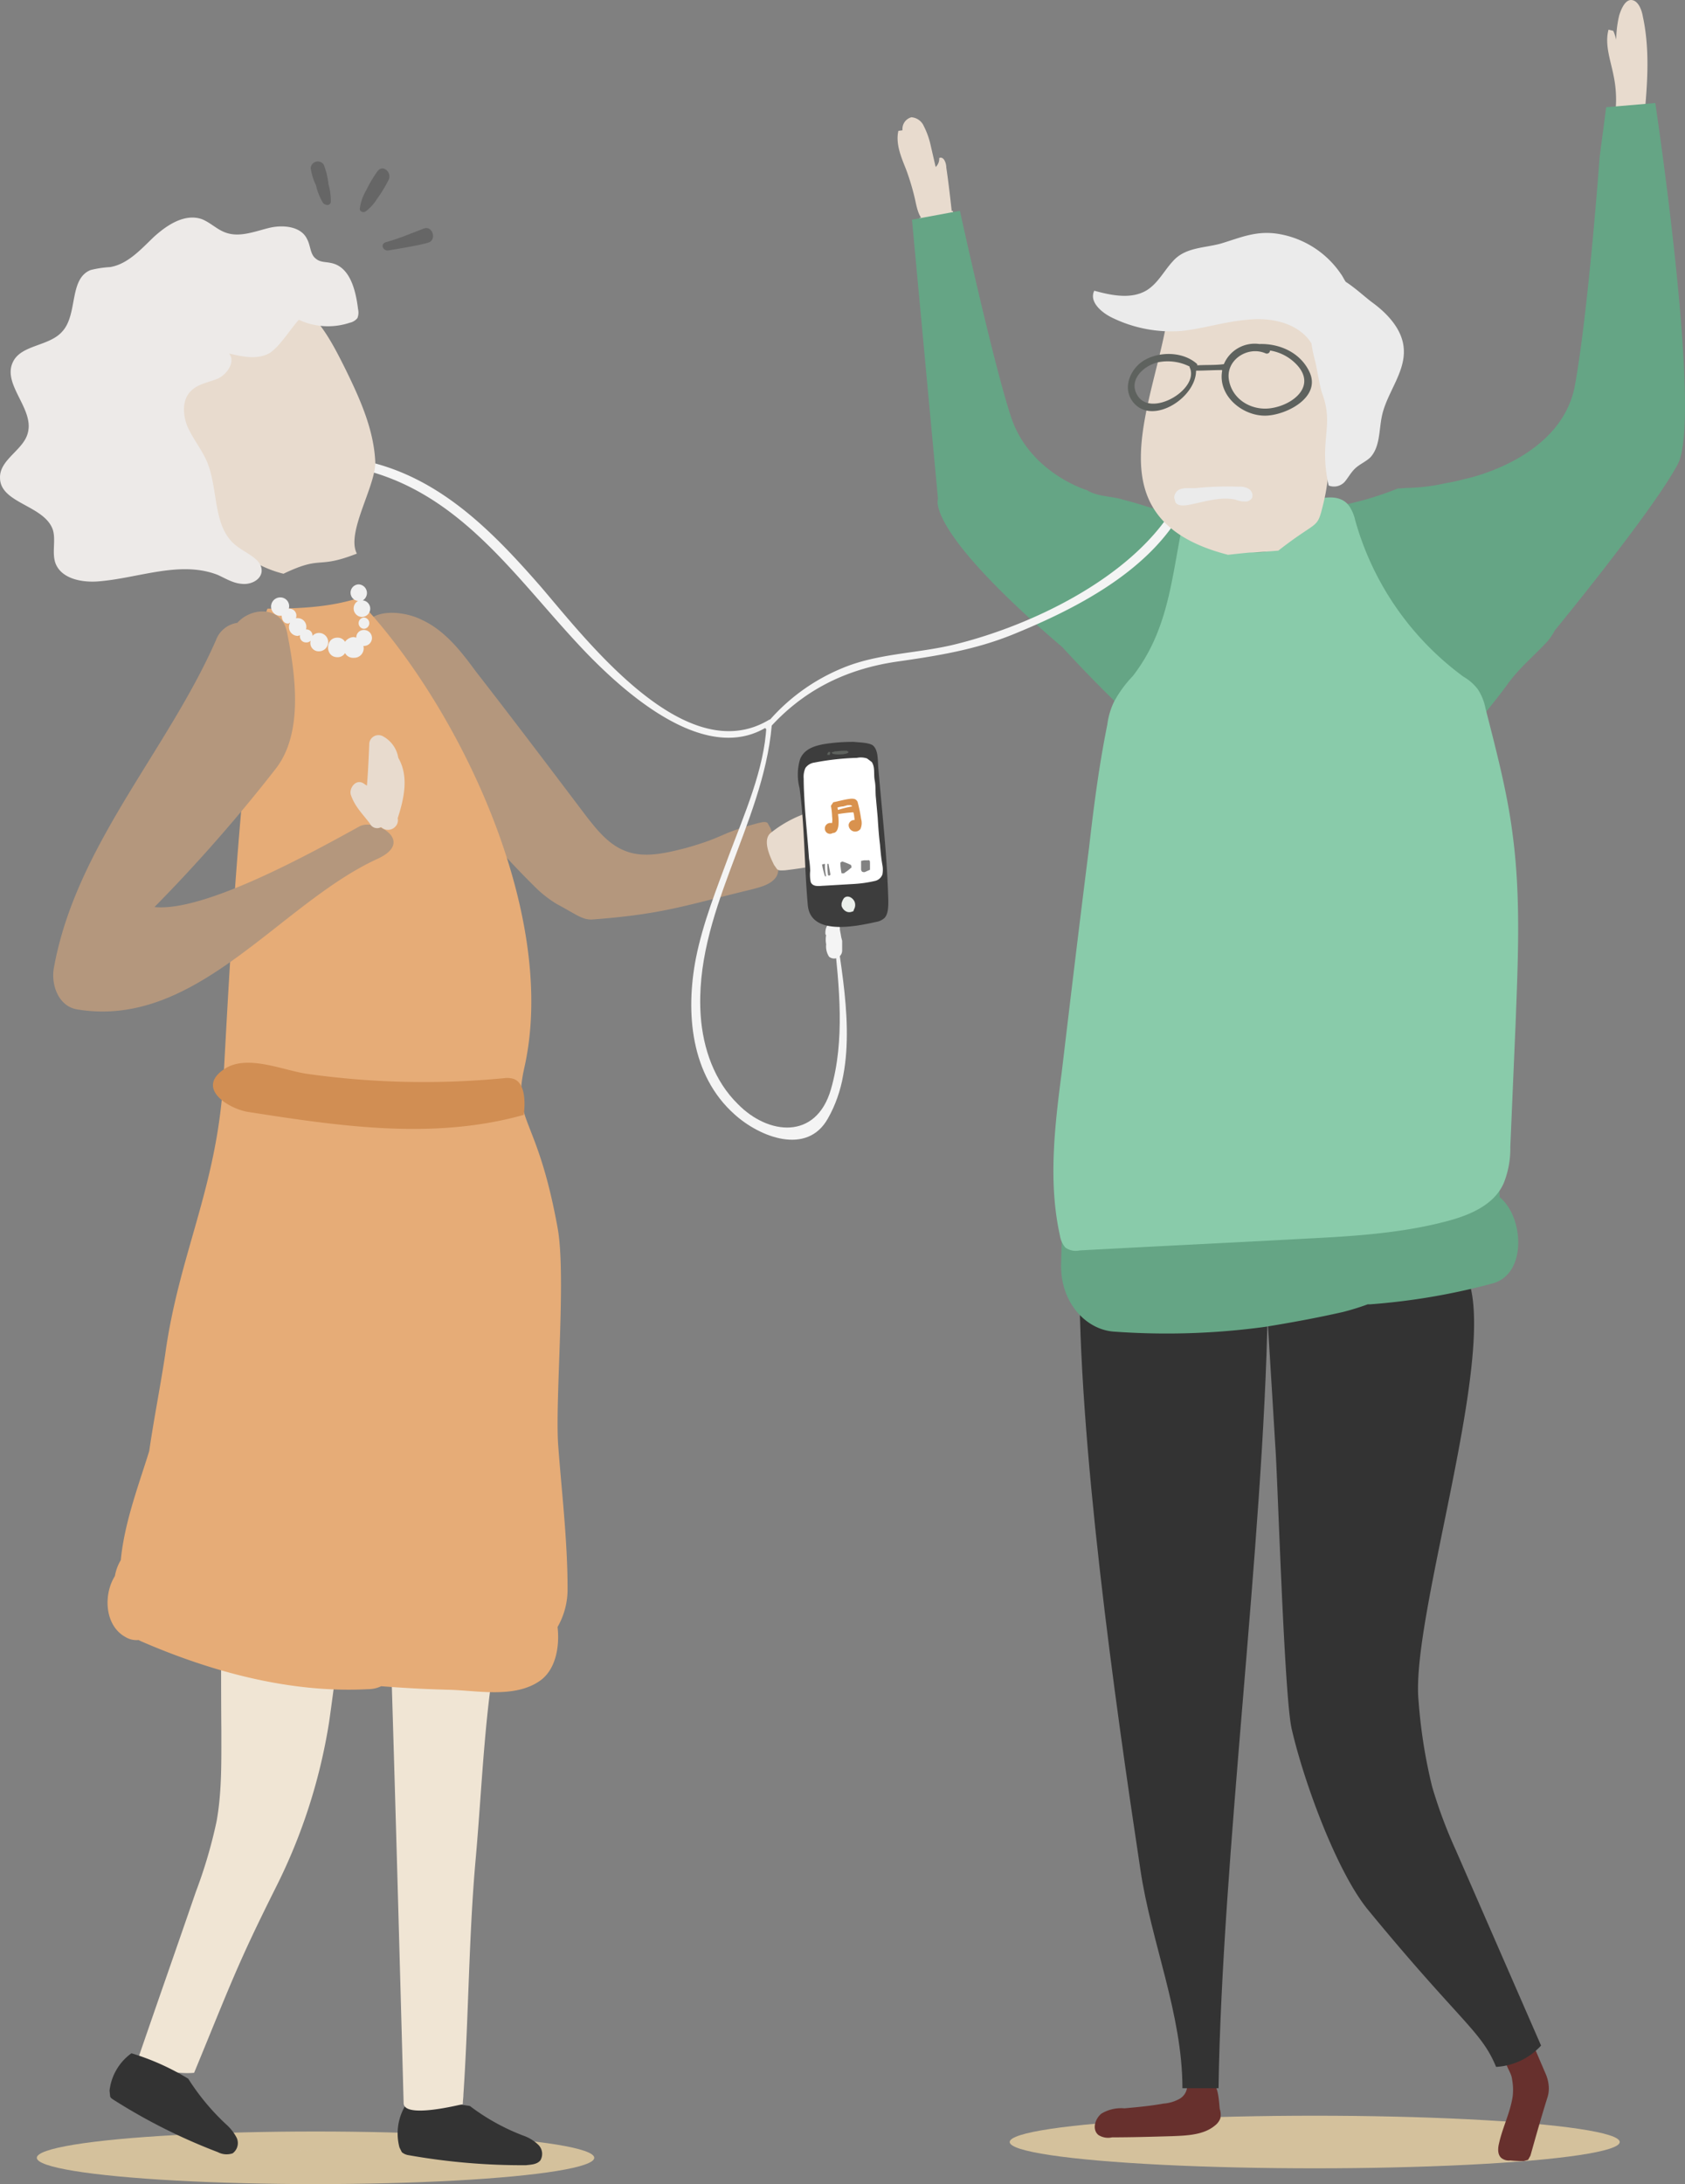 <svg xmlns="http://www.w3.org/2000/svg" xmlns:xlink="http://www.w3.org/1999/xlink" width="320.411" height="415.144" viewBox="0 0 320.411 415.144"><rect x="0" y="0" width="320.411" height="415.144" fill="#808080" stroke="none"/><defs><style>.a{fill:#d4c19c;}.b{fill-rule:evenodd;fill:url(#a);}.c{fill:#f4f4f4;}.d{fill:#67302d;}.e{fill:#f0e5d4;}.f{fill:#b4977d;}.g{fill:#e8dbce;}.h{fill:#333;}.i{fill:#e6ac77;}.j{fill:#666;}.k{fill:#65a585;}.l{fill:#89cbaa;}.m{fill:#f0f0f0;}.n{fill:#3d3d3d;}.o{fill:#fff;}.p{fill:#5e625e;}.q{fill:#ebefeb;}.r{fill:#d9924e;}.s{fill:#828282;}.t{fill:#d18e53;}.u{fill:#edeae8;}.v{fill:#ebebeb;}</style><linearGradient id="a" x1="0.093" y1="1.727" x2="0.907" y2="-0.715" gradientUnits="objectBoundingBox"><stop offset="0" stop-color="#ccc"/><stop offset="1" stop-color="#ccc"/></linearGradient></defs><ellipse class="a" cx="53" cy="5" rx="53" ry="5" transform="translate(7 405.144)"/><ellipse class="a" cx="58" cy="5" rx="58" ry="5" transform="translate(192 402.144)"/><path class="b" d="M13346.857,8265.427c-2.139,0-4.051-.112-4.727-.9-3.264-3.377,16.43-4.165,19.131-4.39,18.344-1.351,36.912-2.026,55.256-2.139h0c-18.344.112-36.8.788-55.256,2.139-2.7.225-22.395,1.013-19.131,4.39.676.786,2.588.9,4.727.9Zm7.764-.337h0Zm20.707,0c11.93-.111,23.859-.111,35.787-.226C13399.188,8264.979,13387.258,8264.979,13375.328,8265.09Z" transform="translate(-13312.869 -7850.73)"/><path class="c" d="M13786.672,5470.378c-15.869,9.452-34.549-15.08-43.439-25.434-8.664-9.9-18.117-19.693-31.285-23.294-1.014-.338-1.463,1.351-.449,1.688,18.006,5.4,28.133,21.494,40.625,34.436,7.764,7.99,23.295,21.72,35,13.392A.455.455,0,1,0,13786.672,5470.378Z" transform="translate(-13640.484 -5333.529)"/><path class="d" d="M14958.6,8164.186a3.281,3.281,0,0,1,.113,1.8,3.066,3.066,0,0,1-1.014,1.351c-2.139,1.8-5.287,1.913-8.1,2.025-3.826.113-7.652.226-11.479.226a3.4,3.4,0,0,1-2.59-.45c-1.236-1.014-.674-3.039.564-4.052a7.266,7.266,0,0,1,4.389-1.013c2.477-.225,4.951-.45,7.428-.9a7.315,7.315,0,0,0,3.039-.9,2.877,2.877,0,0,0,1.463-2.588c0,.226,4.613-.338,5.063-.112C14958.376,8160.135,14958.489,8163.173,14958.6,8164.186Z" transform="translate(-14726.664 -7763.332)"/><path class="d" d="M15619.278,8101.9c-.449,3.039-1.91,5.853-2.586,8.891-.225.9-.338,2.139.449,2.813a2.282,2.282,0,0,0,1.688.45,19.784,19.784,0,0,0,2.588.113l.789-.226.449-.788c1.014-3.6,2.027-7.2,3.152-10.8a5.771,5.771,0,0,0,.338-2.363,7.357,7.357,0,0,0-.676-2.588q-1.014-2.363-2.025-4.727l-.451-.675-.787.112c-1.463.675-4.729,1.351-4.164,3.488.227,1.013,1.012,1.913,1.125,3.039A10.7,10.7,0,0,1,15619.278,8101.9Z" transform="translate(-15331.639 -7703.411)"/><path class="e" d="M13329.578,6606.582a15.852,15.852,0,0,1-10.578-2.926c4.727-13.729,6.189-17.781,10.916-31.51a91.424,91.424,0,0,0,3.938-13.392c1.014-5.627.9-11.479.9-17.331-.225-22.507.451-97.117.227-119.736a14.9,14.9,0,0,1,.674-5.515c1.8-4.951,14.855-4.051,19.582-3.826,1.125,0,8.777,1.013,9.678,1.8.9.9,8.664.338,8.664,1.688,1.014,17.78-10.24,53.454-11.814,72.135-.449,6.3-5.627,45.8-6.527,51.991a106.937,106.937,0,0,1-10.129,31.4C13337.793,6585.987,13336.668,6589.364,13329.578,6606.582Z" transform="translate(-13292.664 -6212.591)"/><path class="f" d="M13707.416,5675.36c4.389,2.025,7.428,5.964,10.24,9.79,7.092,9.115,14.068,18.344,21.045,27.572,2.025,2.588,4.164,5.288,7.316,6.526,3.6,1.463,7.764.45,11.7-.563,7.539-2.138,6.078-2.7,13.73-4.726.563-.113,1.238-.338,1.688,0l.563,1.013c.789,2.251,2.365,7.428,1.014,9.34-1.014,1.351-2.814,1.8-4.5,2.251-13.055,3.151-16.992,4.727-30.385,5.74-1.912.112-3.15-1.014-6.752-2.927a21.811,21.811,0,0,1-4.051-3.15,175.746,175.746,0,0,1-20.145-23.745,141.991,141.991,0,0,1-8.439-12.942c-1.914-3.15-5.176-7.877-4.389-11.928C13697.176,5672.772,13704.154,5673.672,13707.416,5675.36Z" transform="translate(-13627.178 -5557.53)"/><path class="g" d="M13380.738,5172.947c-.338-6.19-3.037-12.041-5.738-17.555-2.252-4.5-4.615-9.115-8.666-12.154a5.551,5.551,0,0,0-2.588-1.237,8.8,8.8,0,0,0-2.477.45c-7.652,2.588-15.416,5.064-22.055,9.454a2.625,2.625,0,0,0-1.238,1.237,2.492,2.492,0,0,0,0,1.576c3.037,15.53,9.789,35.9,25.318,39.725,7.541-3.6,6.189-.788,13.955-3.826C13375.111,5186.563,13381.076,5177.448,13380.738,5172.947Z" transform="translate(-13309.39 -5085.389)"/><path class="h" d="M13783.545,8198.313a7.829,7.829,0,0,0-2.814-1.689A40.734,40.734,0,0,1,13770.6,8191a48.012,48.012,0,0,0-12.041-.45,10.317,10.317,0,0,0-1.35,8.329l.449.9a2.491,2.491,0,0,0,1.238.563,123.534,123.534,0,0,0,22.395,1.914c.9-.113,2.025-.113,2.7-.9A2.42,2.42,0,0,0,13783.545,8198.313Z" transform="translate(-13681.249 -7790.704)"/><path class="h" d="M13294.2,8123.092a8.961,8.961,0,0,0-2.025-2.588,43.966,43.966,0,0,1-7.2-8.665,46.58,46.58,0,0,0-10.8-4.839,10.159,10.159,0,0,0-4.164,7.089l.113,1.126c.111.337.563.563.9.787a109.787,109.787,0,0,0,19.58,9.791,3.56,3.56,0,0,0,2.814.225A2.418,2.418,0,0,0,13294.2,8123.092Z" transform="translate(-13249.18 -7716.724)"/><path class="e" d="M13739.51,6430.14c.113-1.913,0-3.713,0-5.514h0c-.338-8.553-1.463-16.993-2.475-25.434-.676-5.289-1.463-10.69-4.053-15.192a46.036,46.036,0,0,1-20.705,7.99l-.227.45a18.511,18.511,0,0,0-.787,3.376c1.352,14.854-1.576,31.734-1.576,44.564a237.634,237.634,0,0,1-1.687,23.857h.563c2.926,11.591,3.264,23.97,3.6,36.235.9,28.922,1.688,57.956,2.477,86.878,0,3.038,10.578.337,11.254.225,0-.675.111-1.238.111-1.8,1.014-14.967,1.014-30.271,2.363-45.127,1.238-13.954,1.688-29.033,4.5-42.65a81.931,81.931,0,0,0,1.35-15.755,155.588,155.588,0,0,1,1.8-20.594C13737.484,6451.185,13739.4,6440.719,13739.51,6430.14Z" transform="translate(-13637.889 -6187.621)"/><path class="i" d="M13354.1,5838.159c0-9.115-1.125-18.344-1.8-27.459-.562-9.115,1.576-32.185-.111-41.187-3.939-21.607-8.666-19.919-6.3-30.385,6.641-29.6-13.053-69.659-31.846-89.128-5.516,1.688-11.254,1.913-16.994,1.913a3,3,0,0,0-.338,1.351c-5.287,27.571-7.426,78.549-8.1,88.79-1.35,20.256-8.439,32.748-11.029,51.653-.9,5.965-2.137,12.154-3.037,18.344-2.025,6.527-4.727,13.616-5.4,20.706a8.93,8.93,0,0,0-1.125,3.038c-2.25,3.6-1.912,9.453,2.025,11.592a4.02,4.02,0,0,0,2.477.563l.451.226c13.727,5.964,28.7,9.9,43.211,9.115a5.73,5.73,0,0,0,2.477-.563c4.277.338,8.439.563,12.83.676,5.287.112,12.492,1.688,17.33-1.688,2.926-2.025,3.826-6.3,3.377-10.24A14.36,14.36,0,0,0,13354.1,5838.159Z" transform="translate(-13246.175 -5536.221)"/><path class="f" d="M13233.1,5712.622c-8.217,4.5-29.26,16.317-38.937,15.3a300.718,300.718,0,0,0,23.182-26.446c5.178-6.864,3.6-17.893,2.025-25.77-1.014-5.064-6.752-4.84-9.453-1.8a5.089,5.089,0,0,0-4.051,3.263c-9.229,21.044-26.672,39.162-30.836,62.345-.561,3.038.789,7.314,4.5,7.877,22.621,3.714,38.375-20.031,56.943-28.583C13244.015,5715.435,13236.024,5710.933,13233.1,5712.622Z" transform="translate(-13164.789 -5555.517)"/><path class="g" d="M13686.309,5885.052a5.681,5.681,0,0,0-3.039-4.163,1.767,1.767,0,0,0-2.475,1.35c-.113,2.7-.227,5.4-.451,8.1l-.674-.45c-1.463-.9-2.814,1.014-2.363,2.251.787,2.251,2.25,3.6,3.6,5.4a1.527,1.527,0,0,0,2.139.675,1.9,1.9,0,0,0,2.814-.225,1.71,1.71,0,0,0,.338-1.463C13687.434,5892.7,13688.336,5888.54,13686.309,5885.052Z" transform="translate(-13610.571 -5741.002)"/><path class="j" d="M13739.313,5024.206c-2.361.9-4.725,1.914-7.2,2.589-1.125.337-.562,1.688.449,1.575,2.477-.45,5.064-.787,7.539-1.462C13741.9,5026.457,13741,5023.531,13739.313,5024.206Z" transform="translate(-13658.737 -4980.762)"/><path class="j" d="M13612.439,4912.211a1.353,1.353,0,0,0-2.475.675,11,11,0,0,0,1.01,3.264,11.162,11.162,0,0,0,1.352,3.375c.451.45,1.352.563,1.463-.225a11.6,11.6,0,0,0-.449-3.375A13.849,13.849,0,0,0,13612.439,4912.211Z" transform="translate(-13550.882 -4880.92)"/><path class="j" d="M13696.289,4923.931a23.184,23.184,0,0,0-2.137,3.6,9.248,9.248,0,0,0-1.238,3.488c-.113.563.676.9,1.125.563a8.643,8.643,0,0,0,2.137-2.363,24.9,24.9,0,0,0,2.252-3.714C13698.99,4924.155,13697.3,4922.581,13696.289,4923.931Z" transform="translate(-13624.491 -4891.403)"/><path class="h" d="M14908.908,6773.058c0-1.125,6.863-.562,7.2.338,5.514.225,11.029.45,16.543.563,1.35.112,2.7.112,3.6,1.238,1.352,1.35,8.439,4.163,8.439,6.414-.787,43.889-8.664,103.757-9.34,147.646h-6.863c0-14.067-5.967-27.8-7.99-41.525C14915.66,6855.771,14908.57,6805.582,14908.908,6773.058Z" transform="translate(-14703.642 -6532.34)"/><path class="h" d="M15227.769,6724.766a2.941,2.941,0,0,1,2.365-1.238c3.939-.787,5.965.9,7.988,5.4.789,1.464,2.7,4.052,3.939,3.265,35.449-24.758,4.389,58.63,6.527,79.9a98.587,98.587,0,0,0,2.588,16.318,91.081,91.081,0,0,0,4.5,12.041q8.1,18.568,16.205,37.137a12.53,12.53,0,0,1-8.553,4.051c-2.814-6.864-6.752-8.439-24.42-29.935-5.852-7.2-12.043-23.97-14.4-34.1-1.463-5.627-2.7-47.939-3.152-53.792-1.012-16.88-1.35-21.831-2.363-38.712C15218.88,6723.752,15227.095,6725.778,15227.769,6724.766Z" transform="translate(-14978.84 -6488.774)"/><path class="g" d="M15802,4653.584c-.561-3.038-1.8-6.077-1.012-9l.9.225a10.033,10.033,0,0,1,.563,1.688,20.7,20.7,0,0,1,.563-4.614c.449-1.462,1.238-3.038,2.363-2.926,1.238.113,1.914,1.8,2.139,3.151,1.463,6.752.787,13.842.113,20.707a11.976,11.976,0,0,1-5.629-.675A21.885,21.885,0,0,0,15802,4653.584Z" transform="translate(-15495.118 -4638.949)"/><path class="g" d="M15395.688,4938.734c-8.553,5.4-19.807-26-9.115-32.41,9.678-5.852,25.883-6.527,34.66-15.53,4.164-4.276,6.754-10.466,7.2-17.893.9-14.854,1.574-29.6,1.912-44.451,2.363-.113,4.84-.225,7.316-.45,1.35,18.456,2.7,36.8,4.051,55.142.225,3.6.449,7.2-.338,10.691a25,25,0,0,1-3.939,8.778C15426.41,4919.491,15409.08,4930.182,15395.688,4938.734Z" transform="translate(-15123.688 -4806.726)"/><path class="g" d="M14601.808,4839.588l.787-.112a2.3,2.3,0,0,1,1.689-2.476,2.786,2.786,0,0,1,2.363,1.688,15,15,0,0,1,1.238,3.376q.507,2.194,1.012,4.39a2.121,2.121,0,0,0,.674-1.688c.338-.226.789,0,1.014.45a3,3,0,0,1,.338,1.351c.449,3.038.787,6.076,1.125,9.115-.9.45-1.687,1.126-2.588,1.463a2.616,2.616,0,0,1-2.7-.337c-1.127-.9-1.465-2.7-1.8-4.277a46.48,46.48,0,0,0-1.689-5.626C14602.37,4844.652,14601.245,4842.063,14601.808,4839.588Z" transform="translate(-14430.978 -4814.712)"/><path class="g" d="M14645.3,4995c2.363,12.829,5.064,25.658,7.988,38.487,1.465,6.415,4.5,11.141,8.777,13.954,8.668,5.739,18.121,6.978,27.236,9.791,10.016,3.039,7.988,16.543-.113,18.569-13.055,3.151-27.572-2.026-39.387-14.18a21.091,21.091,0,0,1-4.615-6.751,35.352,35.352,0,0,1-1.8-9.228q-2.191-24.645-4.389-49.29C14641.027,4995.9,14643.164,4995.45,14645.3,4995Z" transform="translate(-14464.118 -4954.932)"/><path class="k" d="M14654.584,4916.419c3.939,4.276,7.99,8.44,12.154,12.379-5.291,42.088-11.367,62.119-12.379,104.77-.227,7.315,4.613,12.492,9.9,12.942a138.481,138.481,0,0,0,28.922-.9c4.84-.788,9.789-1.688,14.742-2.813a47.01,47.01,0,0,0,4.727-1.462h.449a124.867,124.867,0,0,0,23.184-3.939c6.75-1.687,6.076-12.716,1.463-16.43a19.79,19.79,0,0,0-1.352-7.09c.9-24.308,3.264-25.658.563-49.741-.111-2.813-.225-5.627-.449-8.44a186.355,186.355,0,0,0-3.715-23.97c2.139-2.813,4.391-5.4,6.414-8.215,2.363-3.264,5.064-5.4,7.654-8.216a10.581,10.581,0,0,0,1.35-2.025s18.682-22.732,23.406-31.623-4.275-68.646-4.275-68.646l-9.34.788-1.238,9.453s-2.139,29.372-4.727,43.551c-2.7,14.067-20.932,17.668-20.932,17.668a33.8,33.8,0,0,1-3.6.787,35.867,35.867,0,0,1-6.979.9c-.787,0-1.463.113-2.137.113-10.916,4.389-22.4,5.514-33.537,2.364a6.346,6.346,0,0,0-.9,1.462,5.01,5.01,0,0,0-2.588-.338,47.484,47.484,0,0,1-9.791.225c-1.8-.562-3.6-1.125-5.4-1.575-2.027-.676-4.953-.563-6.865-1.8,0,0-11.029-3.263-14.518-14.066-3.488-10.691-9.678-39.05-9.678-39.05l-9.115,1.688,4.953,53.116S14628.25,4893.913,14654.584,4916.419Z" transform="translate(-14452.581 -4793.413)"/><path class="l" d="M14880.045,5513.074a22.343,22.343,0,0,0-3.6,4.952,14.359,14.359,0,0,0-1.238,4.275c-1.574,7.765-2.586,15.643-3.486,23.521-1.8,14.179-3.49,28.359-5.178,42.538-1.352,10.354-2.59,20.931-.338,31.06a4.6,4.6,0,0,0,1.014,2.251,3.346,3.346,0,0,0,2.7.563c14.4-.788,28.7-1.463,43.1-2.251,9-.45,18.23-1.013,27.01-3.376,4.162-1.125,8.777-3.038,10.576-7.2a17.687,17.687,0,0,0,1.238-6.864l1.014-23.633c.449-11.929,1.012-23.857-.564-35.674-1.012-8.1-3.148-16.092-5.176-24.082a10.074,10.074,0,0,0-1.463-3.6,9.084,9.084,0,0,0-2.7-2.363,55.337,55.337,0,0,1-20.594-29.709,8.063,8.063,0,0,0-1.125-2.7c-1.8-2.588-5.627-1.687-8.439-.562a9.535,9.535,0,0,1-7.541,9.228c-4.387.788-7.988-2.139-9.9-6.189-2.139-4.839-4.838-3.488-5.963,1.575C14887.359,5495.069,14886.686,5504.521,14880.045,5513.074Z" transform="translate(-14664.65 -5384.554)"/><path class="m" d="M13552.114,5654.752a1.609,1.609,0,0,0-1.236.563,1.175,1.175,0,0,0-1.238-1.237h0a1.654,1.654,0,0,0-1.574-2.139h-.338a1.32,1.32,0,0,0-1.238-1.8h-.113a1.674,1.674,0,0,0-1.687-2.139,1.745,1.745,0,0,0,0,3.488h.338c0,.788.449,1.576,1.35,1.463l.113-.112h.113a1.679,1.679,0,0,0,1.463,2.476l.449-.112a1.128,1.128,0,0,0,1.125,1.351,1.107,1.107,0,0,0,.9-.338,1.569,1.569,0,0,0,1.574,2.026A1.745,1.745,0,1,0,13552.114,5654.752Z" transform="translate(-13491.457 -5534.446)"/><path class="m" d="M13646.086,5703a1.418,1.418,0,0,0-1.463,1.462l-.449-.112a2.109,2.109,0,0,0-1.689.9,1.614,1.614,0,0,0-1.463-.788c-2.363,0-2.363,3.714,0,3.714a1.613,1.613,0,0,0,1.463-.787,1.737,1.737,0,0,0,1.689.9,1.8,1.8,0,0,0,1.8-2.251h.111A1.519,1.519,0,0,0,13646.086,5703Z" transform="translate(-13576.874 -5583.258)"/><path class="m" d="M13692.012,5684.139a1.071,1.071,0,0,0,0-2.139A1.071,1.071,0,0,0,13692.012,5684.139Z" transform="translate(-13622.803 -5564.62)"/><path class="m" d="M13678.794,5629.15a1.621,1.621,0,0,0,.674,3.038,1.58,1.58,0,0,0,.227-3.15,1.639,1.639,0,0,0-.789-3.038A1.579,1.579,0,0,0,13678.794,5629.15Z" transform="translate(-13610.708 -5514.922)"/><path class="g" d="M14388.113,6012.112c.449-.112,1.012-.225,1.35.112l.451.45c.563.563,1.463.337,2.25.113a13.538,13.538,0,0,1,3.713-.676,3.081,3.081,0,0,1,1.463.226c1.014.45,1.352,1.574,1.689,2.588.338,1.237.676,2.813,0,3.938a5.1,5.1,0,0,1-2.814,1.8,87.138,87.138,0,0,1-12.041,2.25c-.562,0-1.125.112-1.463-.225l-.562-.787c-.787-1.576-2.25-4.727-.674-6.077A22.73,22.73,0,0,1,14388.113,6012.112Z" transform="translate(-14234.952 -5857.484)"/><path class="c" d="M14454.7,5496.891c-8.215,13.055-26.67,21.945-41.187,25.546-7.2,1.8-14.854,1.688-21.719,4.614a37.3,37.3,0,0,0-14.518,10.8c-.338.45.338,1.013.676.675,6.527-7.315,14.516-11.254,23.969-12.716,7.879-1.126,15.193-2.251,22.621-5.289,11.59-4.727,24.98-11.592,31.621-22.733A.859.859,0,0,0,14454.7,5496.891Z" transform="translate(-14231.765 -5399.993)"/><path class="g" d="M15045.094,5128.535c2.252,4.952,2.814,10.8,3.152,16.543.449,7.089.9,14.4-.789,21.157-1.238,5.064-.787,2.813-8.553,8.89-8.215.675-2.25,0-9.564.788-26.783-6.865-13.617-28.921-11.254-46.815a7.444,7.444,0,0,1,.449-1.687,2.355,2.355,0,0,1,1.465-.788c6.863-2.026,14.064-1.463,21.043-1.013a3.956,3.956,0,0,1,2.252.563A5.552,5.552,0,0,1,15045.094,5128.535Z" transform="translate(-14795.828 -5070.461)"/><path class="c" d="M14280.74,5901.621h-.562c1.012,9.565,2.137,19.807-.564,29.146-2.812,9.679-11.928,8.665-17.666,2.813-4.5-4.389-6.641-10.578-7.09-16.768-1.352-19.469,11.816-36.236,13.5-55.143,0-.562-1.012-.562-1.012,0-.338,8.1-4.277,16.993-7.092,24.533-2.361,6.415-4.951,12.828-6.3,19.581-2.025,10.354-1.014,22.282,7.314,29.709,4.84,4.389,13.842,7.877,17.781.788C14284.791,5926.267,14282.314,5912.313,14280.74,5901.621Z" transform="translate(-14121.613 -5723.698)"/><path class="c" d="M14482.85,6201.238l-.113-.45c-.111-.338-.111-.676-.225-1.126l-.113-.675c.113-.45-.225-.676-.674-.562l-.113-.226c-1.35-1.125-2.137.676-1.912,1.913h.113a4.8,4.8,0,0,0,0,1.8,3.549,3.549,0,0,0,.561,2.363,1.528,1.528,0,0,0,2.477-1.126v-1.912Z" transform="translate(-14322.711 -6022.414)"/><path class="n" d="M14433.438,5900.778a10.173,10.173,0,0,1,.113-5.515c.787-1.913,2.7-2.477,4.389-2.813a34.142,34.142,0,0,1,5.852-.45c.9.112,2.814.112,3.6.675,1.014.9.9,2.589,1.014,4.164.787,9.229,1.686,16.768,1.912,25.32,0,1.125,0,2.476-.674,3.264a3,3,0,0,1-1.576.787c-3.152.676-12.492,2.927-13.055-3.15C14434.338,5915.633,14434.451,5908.317,14433.438,5900.778Z" transform="translate(-14281.402 -5750.988)"/><path class="o" d="M14443,5922.355a4.06,4.06,0,0,1,.338-2.025,2.485,2.485,0,0,1,1.688-1.013,49.738,49.738,0,0,1,8.1-.9,3.7,3.7,0,0,1,1.914.113l.9.675c.674,1.013.336,2.25.563,3.488.225,1.126.111,2.25.225,3.264q.17,1.856.338,3.714c.111,1.8.225,3.488.449,5.288.111,1.351.227,2.589.451,3.827a4.881,4.881,0,0,1,0,1.8,1.962,1.962,0,0,1-1.463,1.238,23.707,23.707,0,0,1-3.939.563l-5.738.338c-.676,0-2.027.338-2.477-.675a6.622,6.622,0,0,1-.113-2.139,16.984,16.984,0,0,0-.225-2.363c-.225-3.263-.562-6.527-.789-9.79C14443.113,5925.957,14443,5924.156,14443,5922.355Z" transform="translate(-14290.175 -5774.367)"/><path class="p" d="M14492.924,5907h-.676c-.562,0-1.012.112-1.574.112l-.674.225.225.226c.449.225,2.924.225,3.037-.338Z" transform="translate(-14331.887 -5764.3)"/><path class="p" d="M14483.451,5909h-.227l-.225.337v.226h.451l.109-.45Z" transform="translate(-14325.675 -5766.075)"/><path class="q" d="M14507.451,6153.624a2.775,2.775,0,0,0-.451,1.014v.45a1.8,1.8,0,0,0,.789,1.013,1.333,1.333,0,0,0,1.125.112l.338-.112.111-.338a1.679,1.679,0,0,0,.113-1.463C14509.139,6153.511,14508.125,6152.949,14507.451,6153.624Z" transform="translate(-14346.974 -5982.903)"/><path class="r" d="M14481.223,5990.138l-.111-.45a3.99,3.99,0,0,1,1.125-.225l.787-.226c.451,0,.676-.112.9.226h0A19.024,19.024,0,0,0,14481.223,5990.138Zm4.391,1.688a28.136,28.136,0,0,0-.676-3.263c-.338-.562-.676-.562-1.238-.562-1.125.112-2.252.45-3.377.675l-.449.676a12.315,12.315,0,0,1,.225,2.025,4.443,4.443,0,0,1,0,1.237h-.225a1.051,1.051,0,0,0-1.012,1.576.962.962,0,0,0,1.35.337c1.236,0,1.236-2.025,1.012-3.6a27.592,27.592,0,0,1,2.814-.338h.113l.111.45.113.9v.112a1.073,1.073,0,0,0-1.127.9,1.248,1.248,0,0,0,2.252.788A2.817,2.817,0,0,0,14485.613,5991.826Z" transform="translate(-14321.873 -5836.185)"/><path class="s" d="M14505.337,6094l-.336.226v.112a11,11,0,0,0,.225,1.913h.449l.789-.563.674-.562-.111-.45A10.528,10.528,0,0,0,14505.337,6094Z" transform="translate(-14345.199 -5930.256)"/><path class="s" d="M14483,6098a12.155,12.155,0,0,0,.113,2.025c0,.337.563.225.447-.113-.109-.675-.225-1.237-.336-1.912Z" transform="translate(-14325.675 -5933.806)"/><path class="s" d="M14474,6098.112a16.584,16.584,0,0,0,.563,2.25h.225a8.432,8.432,0,0,1-.225-2.362Z" transform="translate(-14317.688 -5933.806)"/><path class="s" d="M14541.688,6092.389c0-.338,0-.676-.451-.563h-.674l-.564.113v1.688c.113.45.338.45.676.45l1.014-.45Z" transform="translate(-14376.258 -5928.307)"/><path class="t" d="M13500.215,6436.9a4.285,4.285,0,0,1,1.689.112c2.25.675,2.361,4.277,2.023,6.865-17.217,4.839-35.109,2.138-52.439-.563-3.6-.562-10.129-4.5-4.391-8.215,4.391-2.813,11.367.45,15.869,1.014A158.773,158.773,0,0,0,13500.215,6436.9Z" transform="translate(-13404.333 -6231.967)"/><path class="u" d="M13135.625,5032.41c-2.25.9-4.727.337-7.09-.225,1.238,1.463-.225,3.827-2.025,4.727-1.8.788-3.937,1.013-5.289,2.476-1.687,1.688-1.463,4.614-.562,6.752,1.014,2.25,2.588,4.164,3.6,6.414,2.361,5.4,1.012,12.83,5.852,16.318,1.914,1.463,4.838,2.476,4.613,4.839-.225,1.576-2.137,2.475-3.826,2.251-1.574-.113-3.039-1.013-4.5-1.688-7.2-2.814-15.191.675-22.844,1.238-3.15.225-6.865-.563-7.99-3.376-.787-2.025.111-4.5-.562-6.527-1.687-4.614-10.016-4.952-10.016-9.791-.111-3.489,4.5-5.289,5.289-8.553,1.238-4.614-4.951-9.228-2.814-13.5,1.576-3.263,6.867-2.926,9.342-5.739,3.039-3.263,1.238-10.016,5.4-11.7a19.689,19.689,0,0,1,3.713-.563c3.375-.562,5.852-3.376,8.328-5.739,2.475-2.251,5.852-4.5,9.115-3.376,1.688.675,2.926,2.025,4.613,2.588,2.588.9,5.4-.225,8.1-.9s6.191-.337,7.316,2.139c.676,1.238.563,2.925,1.688,3.713.787.675,1.8.563,2.813.788,3.6.675,4.729,5.064,5.178,8.777a2.894,2.894,0,0,1-.111,1.688,2.5,2.5,0,0,1-1.465.9,13.079,13.079,0,0,1-9.678-.563C13140.127,5027.571,13137.764,5031.622,13135.625,5032.41Z" transform="translate(-13084.982 -4964.996)"/><path class="p" d="M14996.5,5222.674a9.313,9.313,0,0,1,6.078.788v.112c2.023,4.164-7.316,9.678-9.9,5.4C14990.871,5226.05,14993.8,5223.35,14996.5,5222.674Zm13.617,3.6c-.9-3.938,3.488-6.863,6.977-5.289a.612.612,0,0,0,.787-.562,8.887,8.887,0,0,1,5.289,2.926c3.377,3.938-.9,7.314-4.838,7.989C15014.729,5232.015,15010.9,5229.989,15010.115,5226.274Zm-18.455,3.715c3.486,4.951,12.152-.45,12.152-5.739,1.576,0,3.264-.113,4.951-.113v.226c-.787,4.727,3.939,8.553,8.328,8.439,3.939-.112,10.467-3.488,8.328-8.215-1.687-3.714-5.627-5.514-9.566-5.4a6.366,6.366,0,0,0-6.752,3.826c-1.687.225-3.375.112-5.064.225v-.225c-2.7-2.476-7.426-2.476-10.352-.562C14991.322,5224.024,14989.859,5227.4,14991.66,5229.989Z" transform="translate(-14776.378 -5153.797)"/><path class="v" d="M14984.914,5045.626c-1.238-.9-3.152-2.7-5.064-3.939-.336-.45-.562-1.013-.9-1.463a17.9,17.9,0,0,0-11.928-7.652c-4.164-.675-7.09.676-10.8,1.8-3.039.9-6.863.674-9.227,3.375-1.689,1.8-2.814,4.164-4.953,5.515-2.924,1.8-6.752,1.013-10.016.112-1.012,2.025,1.238,4.051,3.264,5.064a25.6,25.6,0,0,0,13.281,2.588c4.275-.45,8.326-1.8,12.6-2.138,4.275-.45,9,.45,11.7,3.826l.449.675a27.68,27.68,0,0,0,.676,3.263c.338,1.238.9,4.952,1.35,6.19,2.365,6.415-.674,8.777,1.238,17.555a2.76,2.76,0,0,0,3.039-.675c.676-.787,1.125-1.687,1.912-2.475.9-.9,2.139-1.351,3.039-2.251,1.8-2.025,1.576-5.064,2.139-7.765.9-4.389,4.5-8.328,4.162-12.829C14990.652,5050.8,14987.84,5047.765,14984.914,5045.626Z" transform="translate(-14723.943 -4988.115)"/><path class="v" d="M15069,5462.678l.225.9c.451.788,1.576.676,2.363.563,3.037-.562,6.189-1.687,9.115-1.013a4.505,4.505,0,0,0,1.689.338,1.426,1.426,0,0,0,1.461-.788,1.512,1.512,0,0,0-.787-1.688,3.433,3.433,0,0,0-1.8-.338,59.63,59.63,0,0,0-7.766.226C15071.926,5461.1,15069.338,5460.314,15069,5462.678Z" transform="translate(-14845.729 -5368.142)"/></svg>